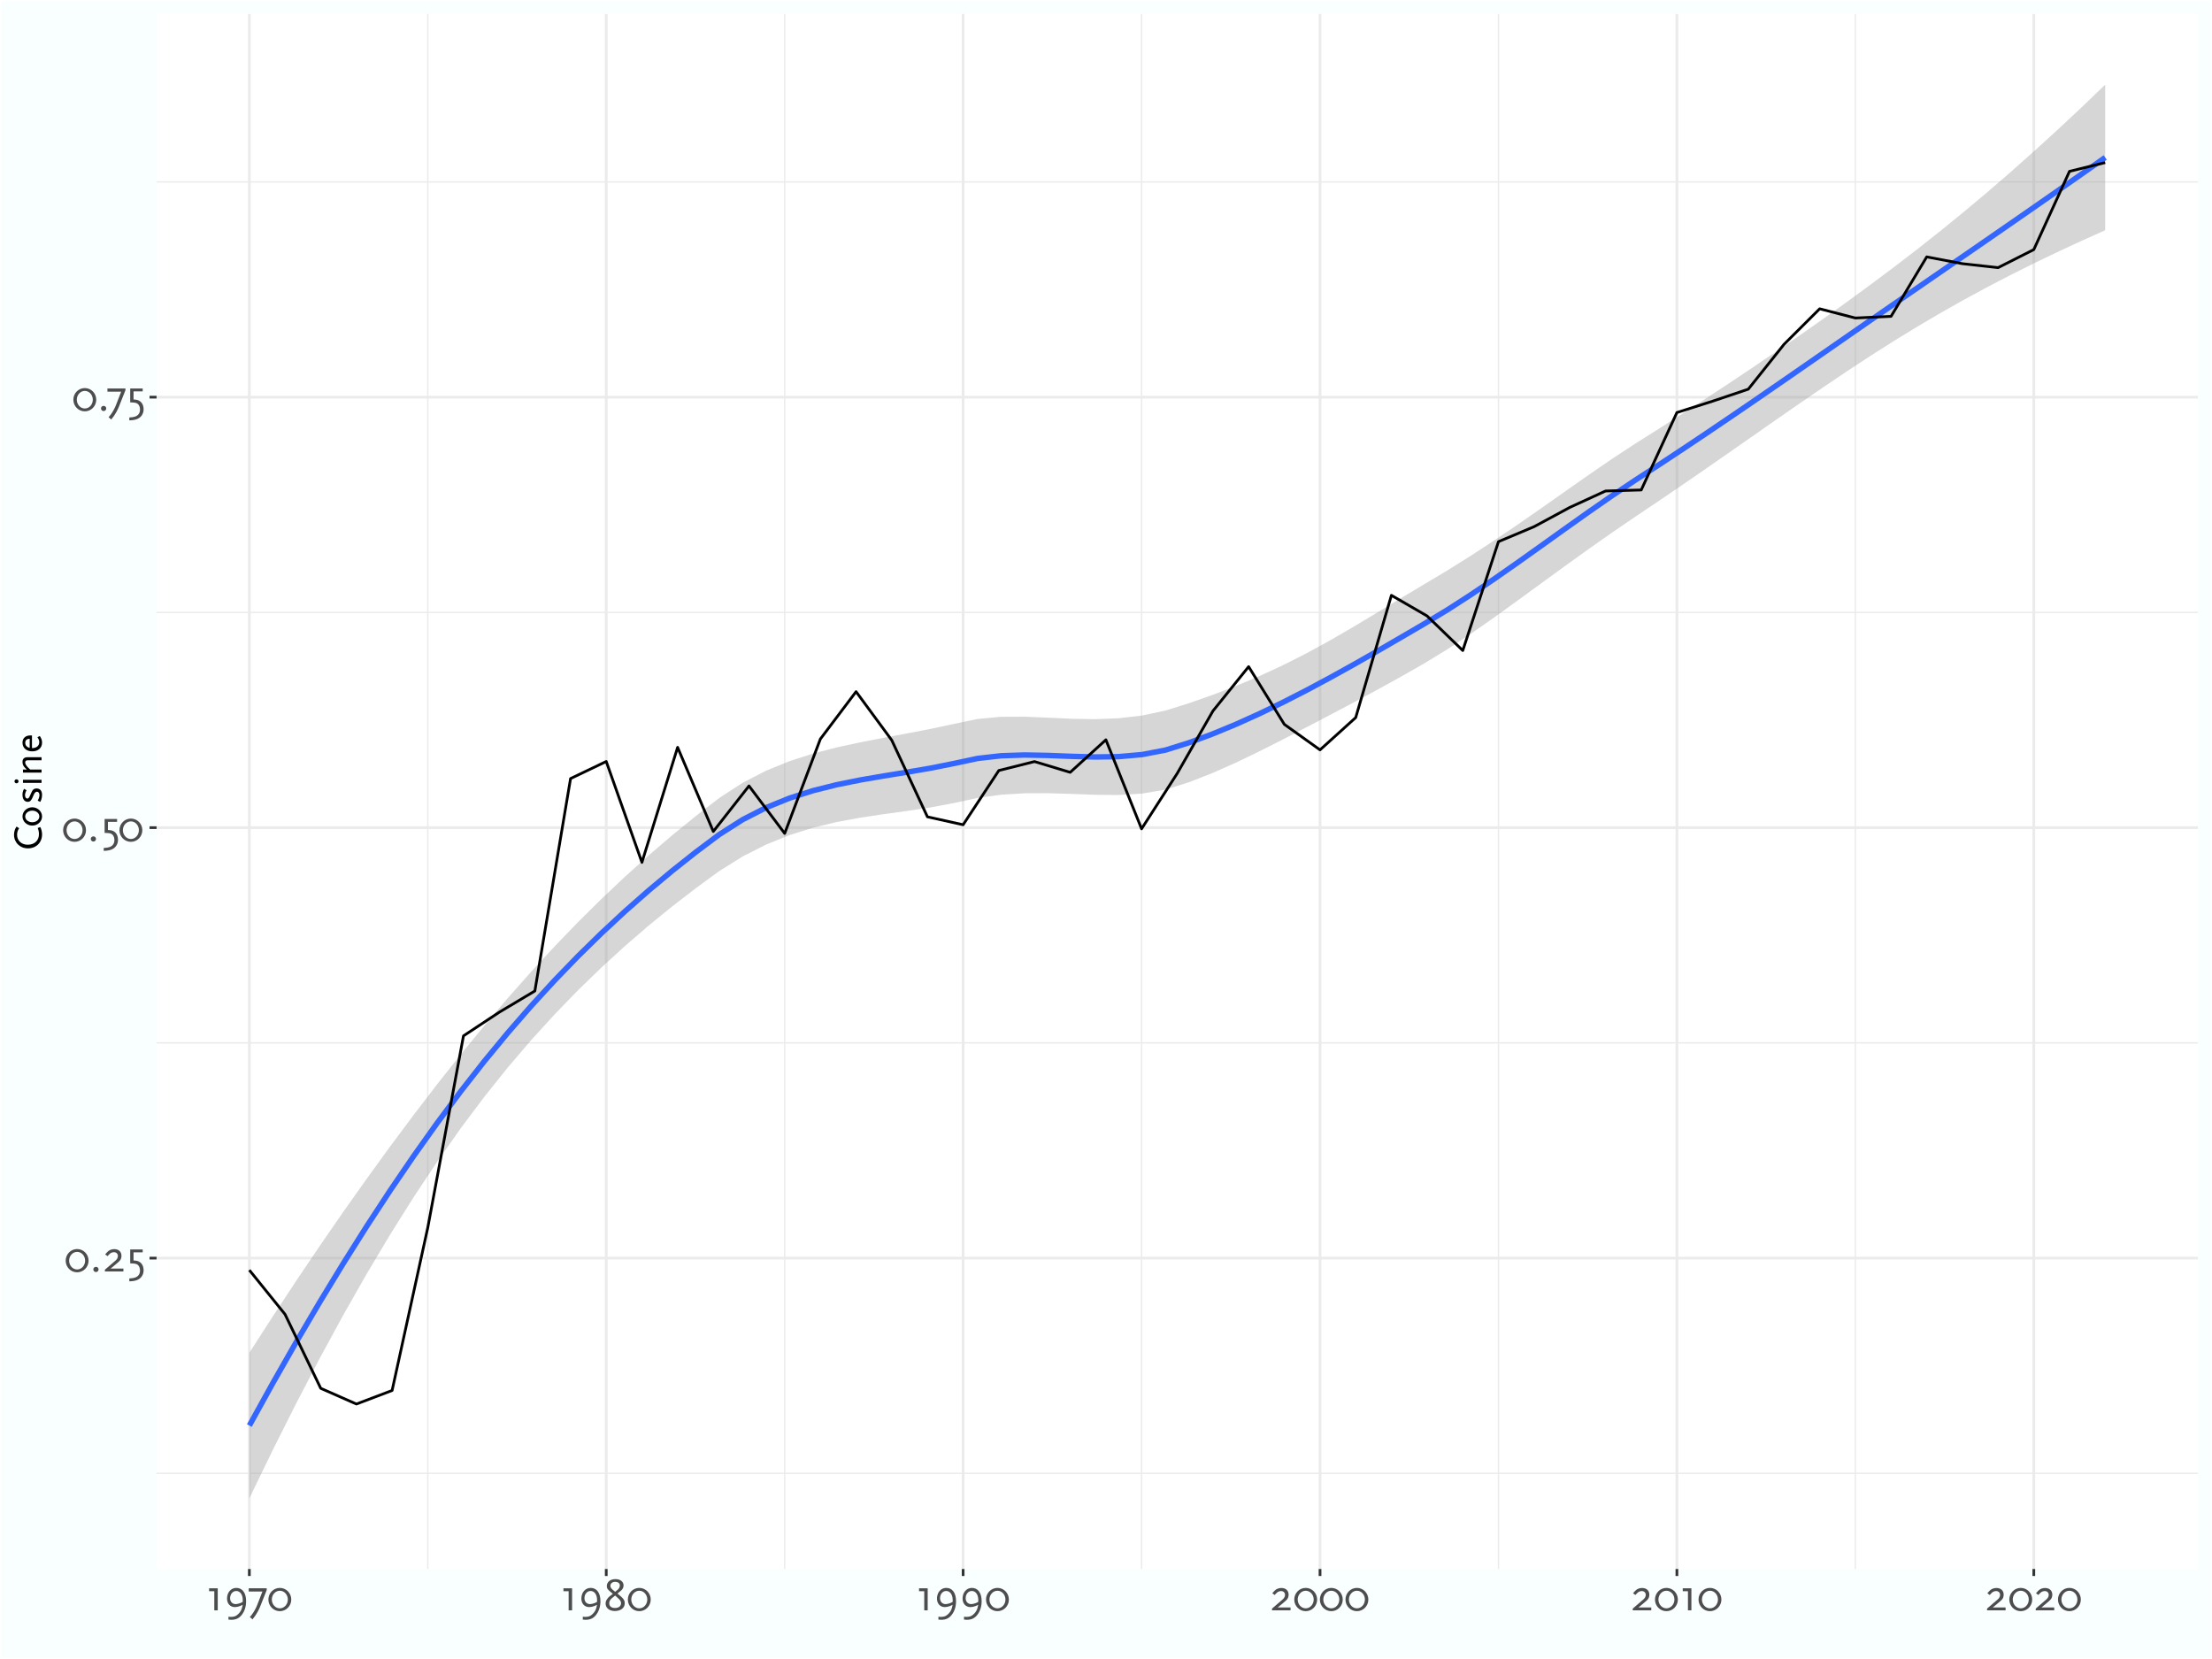 <?xml version="1.0" encoding="UTF-8"?>
<svg xmlns="http://www.w3.org/2000/svg" xmlns:xlink="http://www.w3.org/1999/xlink" width="864" height="648" viewBox="0 0 864 648">
<defs>
<g>
<g id="glyph-0-0">
<path d="M 1.547 0 L 8.266 0 L 8.266 -11.875 L 1.547 -11.875 Z M 2.578 -1.031 L 2.578 -10.859 L 7.234 -10.859 L 7.234 -1.031 Z M 2.578 -1.031 "/>
</g>
<g id="glyph-0-1">
<path d="M 9.375 -4.219 C 9.375 -6.734 7.375 -8.766 4.906 -8.766 C 2.438 -8.766 0.438 -6.734 0.438 -4.219 C 0.438 -1.703 2.438 0.328 4.906 0.328 C 7.375 0.328 9.375 -1.703 9.375 -4.219 Z M 8.031 -4.219 C 8.031 -2.328 6.625 -0.781 4.906 -0.781 C 3.188 -0.781 1.781 -2.328 1.781 -4.219 C 1.781 -6.125 3.188 -7.656 4.906 -7.656 C 6.625 -7.656 8.031 -6.125 8.031 -4.219 Z M 8.031 -4.219 "/>
</g>
<g id="glyph-0-2">
<path d="M 3.281 -0.812 C 3.281 -1.375 2.828 -1.812 2.266 -1.812 C 1.688 -1.812 1.234 -1.375 1.234 -0.812 C 1.234 -0.234 1.688 0.219 2.266 0.219 C 2.828 0.219 3.281 -0.234 3.281 -0.812 Z M 3.281 -0.812 "/>
</g>
<g id="glyph-0-3">
<path d="M 7.984 0 L 7.984 -1.141 L 3 -1.141 L 5.328 -3.078 C 6.5 -4.062 6.797 -4.406 7.016 -4.953 C 7.156 -5.297 7.234 -5.688 7.234 -6.109 C 7.234 -7.703 6.141 -8.734 4.391 -8.734 C 3.547 -8.734 2.734 -8.453 2.156 -8.016 C 1.75 -7.688 1.672 -7.609 0.859 -6.672 L 1.781 -6 C 2.625 -6.906 2.688 -6.953 3.062 -7.203 C 3.359 -7.391 3.828 -7.531 4.25 -7.531 C 5.188 -7.531 5.828 -6.938 5.828 -6.047 C 5.828 -5.422 5.531 -4.812 4.938 -4.297 L 0.75 -0.688 L 0.75 0 Z M 7.984 0 "/>
</g>
<g id="glyph-0-4">
<path d="M 6.875 -0.453 C 6.875 -2.656 5.641 -4.094 3.641 -4.25 L 2.938 -4.297 L 2.938 -7.469 L 6.516 -7.469 L 6.516 -8.609 L 1.641 -8.609 L 1.641 -3.172 L 2.516 -3.125 C 3.625 -3.094 4.234 -2.922 4.688 -2.5 C 5.188 -2.016 5.469 -1.266 5.469 -0.359 C 5.469 1.016 4.75 2 3.484 2.391 C 2.828 2.594 2.484 2.641 1.297 2.719 L 1.297 3.859 C 2.375 3.797 2.734 3.766 3.344 3.641 C 4 3.516 4.594 3.281 5.062 2.969 C 6.203 2.234 6.875 0.969 6.875 -0.453 Z M 6.875 -0.453 "/>
</g>
<g id="glyph-0-5">
<path d="M 7.781 -7.922 L 7.781 -8.609 L 0.75 -8.609 L 0.75 -7.359 L 6.109 -7.359 L 4.047 -2.031 C 3.562 -0.781 2.734 0.703 1.906 1.766 C 1.766 1.969 1.516 2.25 1.188 2.625 L 2.234 3.516 C 3.219 2.297 3.547 1.812 4.234 0.594 C 4.625 -0.125 4.938 -0.781 5.172 -1.344 Z M 7.781 -7.922 "/>
</g>
<g id="glyph-0-6">
<path d="M 4.656 0 L 4.656 -8.609 L 1.281 -8.609 L 1.281 -7.469 L 3.312 -7.469 L 3.312 0 Z M 4.656 0 "/>
</g>
<g id="glyph-0-7">
<path d="M 8.734 -3.578 C 8.734 -6.797 7.297 -8.766 4.906 -8.766 C 2.828 -8.766 1.281 -7 1.281 -4.594 C 1.281 -2.625 2.531 -1.266 4.344 -1.266 C 4.969 -1.266 5.672 -1.406 6.375 -1.688 C 6.609 -1.781 6.766 -1.859 7.391 -2.156 C 7.094 -0.516 6.828 0.109 6.047 1.047 C 5.484 1.688 4.875 2.156 4.25 2.359 C 3.875 2.484 3.328 2.562 2.766 2.562 C 2.453 2.562 2.266 2.531 1.844 2.484 L 1.844 3.625 C 2.406 3.672 2.625 3.688 2.984 3.688 C 4.734 3.688 6 3.094 7.016 1.797 C 8.141 0.375 8.734 -1.469 8.734 -3.578 Z M 7.422 -4 C 7.422 -3.812 7.422 -3.656 7.391 -3.281 C 6.656 -2.891 6.281 -2.734 5.688 -2.594 C 5.297 -2.484 4.875 -2.438 4.625 -2.438 C 3.359 -2.438 2.484 -3.406 2.484 -4.734 C 2.484 -6.344 3.531 -7.562 4.875 -7.562 C 6.406 -7.562 7.422 -6.141 7.422 -4 Z M 7.422 -4 "/>
</g>
<g id="glyph-0-8">
<path d="M 8.219 -2.688 C 8.219 -3.531 8.062 -3.984 7.469 -4.688 C 7.25 -4.953 7.031 -5.172 6.859 -5.312 L 5.375 -6.562 L 6.625 -7.578 C 7.375 -8.188 7.766 -8.906 7.766 -9.719 C 7.766 -11.203 6.469 -12.203 4.594 -12.203 C 2.594 -12.203 1.219 -11.094 1.219 -9.453 C 1.219 -8.656 1.5 -8.219 2.406 -7.438 L 3.578 -6.438 L 2.297 -5.453 C 1.875 -5.125 1.281 -4.406 1.047 -3.953 C 0.859 -3.594 0.75 -3.156 0.75 -2.656 C 0.75 -0.922 2.219 0.266 4.359 0.266 C 6.641 0.266 8.219 -0.953 8.219 -2.688 Z M 6.781 -2.812 C 6.781 -1.641 5.891 -0.922 4.406 -0.922 C 2.984 -0.922 2.172 -1.609 2.172 -2.812 C 2.172 -3.562 2.562 -4.234 3.344 -4.859 L 4.484 -5.781 L 5.609 -4.75 C 6.469 -4 6.781 -3.453 6.781 -2.812 Z M 6.312 -9.719 C 6.312 -9.125 6 -8.484 5.469 -8.047 L 4.484 -7.234 L 3.516 -8.047 C 2.922 -8.547 2.625 -9.047 2.625 -9.578 C 2.625 -10.469 3.391 -11.141 4.453 -11.141 C 5.594 -11.141 6.312 -10.578 6.312 -9.719 Z M 6.312 -9.719 "/>
</g>
<g id="glyph-1-0">
<path d="M 0 -1.375 L 0 -7.344 L -10.562 -7.344 L -10.562 -1.375 Z M -0.906 -2.281 L -9.641 -2.281 L -9.641 -6.438 L -0.906 -6.438 Z M -0.906 -2.281 "/>
</g>
<g id="glyph-1-1">
<path d="M -9.75 -9.312 C -10.109 -8.781 -10.219 -8.562 -10.406 -8.094 C -10.625 -7.469 -10.75 -6.797 -10.75 -6.109 C -10.75 -3.094 -8.422 -0.797 -5.328 -0.797 C -2.078 -0.797 0.203 -3.062 0.203 -6.234 C 0.203 -6.734 0.156 -7.172 0.031 -7.703 C -0.094 -8.219 -0.188 -8.484 -0.484 -9.125 L -1.5 -8.75 C -1.156 -7.906 -1.016 -7.219 -1.016 -6.312 C -1.016 -3.844 -2.75 -2.219 -5.406 -2.219 C -7.828 -2.219 -9.547 -3.828 -9.547 -6.062 C -9.547 -7.094 -9.312 -7.859 -8.75 -8.656 Z M -9.75 -9.312 "/>
</g>
<g id="glyph-1-2">
<path d="M -3.609 -7.844 C -5.719 -7.844 -7.438 -6.219 -7.438 -4.266 C -7.438 -2.297 -5.719 -0.688 -3.609 -0.688 C -1.531 -0.688 0.203 -2.297 0.203 -4.266 C 0.203 -6.219 -1.531 -7.844 -3.609 -7.844 Z M -3.609 -6.531 C -2.078 -6.531 -0.859 -5.531 -0.859 -4.266 C -0.859 -2.984 -2.078 -2 -3.609 -2 C -5.156 -2 -6.375 -2.984 -6.375 -4.266 C -6.375 -5.531 -5.156 -6.531 -3.609 -6.531 Z M -3.609 -6.531 "/>
</g>
<g id="glyph-1-3">
<path d="M -1.875 -6.188 C -3.016 -6.188 -3.5 -5.766 -4.141 -4.219 C -4.688 -2.906 -4.797 -2.719 -5.094 -2.438 C -5.203 -2.312 -5.359 -2.25 -5.531 -2.25 C -6.078 -2.25 -6.453 -2.781 -6.453 -3.594 C -6.453 -3.875 -6.406 -4.141 -6.312 -4.438 C -6.219 -4.797 -6.125 -5.016 -5.844 -5.469 L -6.812 -6.062 C -7.156 -5.453 -7.266 -5.203 -7.359 -4.656 C -7.422 -4.359 -7.438 -4.031 -7.438 -3.734 C -7.438 -2.031 -6.656 -0.969 -5.391 -0.969 C -4.516 -0.969 -4.016 -1.453 -3.422 -2.859 C -2.891 -4.156 -2.688 -4.5 -2.266 -4.781 C -2.156 -4.859 -1.953 -4.922 -1.781 -4.922 C -1.219 -4.922 -0.812 -4.391 -0.812 -3.641 C -0.812 -3.203 -0.922 -2.531 -1.312 -1.812 L -1.5 -1.438 L -0.5 -0.938 C -0.125 -1.656 -0.016 -1.969 0.109 -2.656 C 0.172 -3.031 0.203 -3.359 0.203 -3.656 C 0.203 -5.25 -0.578 -6.188 -1.875 -6.188 Z M -1.875 -6.188 "/>
</g>
<g id="glyph-1-4">
<path d="M 0 -2.578 L -7.25 -2.578 L -7.25 -1.375 L 0 -1.375 Z M -9.781 -2.766 C -10.203 -2.766 -10.562 -2.422 -10.562 -1.984 C -10.562 -1.547 -10.203 -1.203 -9.781 -1.203 C -9.344 -1.203 -8.984 -1.547 -8.984 -1.984 C -8.984 -2.422 -9.344 -2.766 -9.781 -2.766 Z M -9.781 -2.766 "/>
</g>
<g id="glyph-1-5">
<path d="M 0 -7.406 L -5.422 -7.406 C -6.781 -7.406 -7.438 -6.781 -7.438 -5.5 C -7.438 -4.828 -7.188 -4.109 -6.719 -3.562 C -6.438 -3.219 -6.281 -3.078 -5.734 -2.578 L -7.25 -2.578 L -7.25 -1.375 L 0 -1.375 L 0 -2.578 L -4.438 -2.578 C -5.828 -3.844 -6.375 -4.625 -6.375 -5.359 C -6.375 -5.703 -6.219 -5.984 -5.984 -6.094 C -5.781 -6.172 -5.609 -6.203 -5.141 -6.203 L 0 -6.203 Z M 0 -7.406 "/>
</g>
<g id="glyph-1-6">
<path d="M -3.734 -6.906 L -4.438 -6.906 C -6.234 -6.906 -7.438 -5.812 -7.438 -4.109 C -7.438 -2.047 -5.922 -0.688 -3.609 -0.688 C -1.328 -0.688 0.203 -2.047 0.203 -4.062 C 0.203 -5.016 0 -5.609 -0.672 -6.688 L -1.609 -6.203 C -1.078 -5.422 -0.891 -4.953 -0.891 -4.312 C -0.891 -2.844 -1.969 -1.953 -3.734 -1.953 Z M -4.625 -5.594 L -4.625 -2.047 C -5.75 -2.312 -6.359 -3.031 -6.359 -4.031 C -6.359 -5.031 -5.75 -5.578 -4.625 -5.594 Z M -4.625 -5.594 "/>
</g>
</g>
<clipPath id="clip-0">
<path clip-rule="nonzero" d="M 61.152 5.48 L 858.523 5.48 L 858.523 612.852 L 61.152 612.852 Z M 61.152 5.48 "/>
</clipPath>
<clipPath id="clip-1">
<path clip-rule="nonzero" d="M 61.152 575 L 858.523 575 L 858.523 576 L 61.152 576 Z M 61.152 575 "/>
</clipPath>
<clipPath id="clip-2">
<path clip-rule="nonzero" d="M 61.152 407 L 858.523 407 L 858.523 408 L 61.152 408 Z M 61.152 407 "/>
</clipPath>
<clipPath id="clip-3">
<path clip-rule="nonzero" d="M 61.152 238 L 858.523 238 L 858.523 240 L 61.152 240 Z M 61.152 238 "/>
</clipPath>
<clipPath id="clip-4">
<path clip-rule="nonzero" d="M 61.152 70 L 858.523 70 L 858.523 72 L 61.152 72 Z M 61.152 70 "/>
</clipPath>
<clipPath id="clip-5">
<path clip-rule="nonzero" d="M 166 5.48 L 168 5.48 L 168 612.852 L 166 612.852 Z M 166 5.48 "/>
</clipPath>
<clipPath id="clip-6">
<path clip-rule="nonzero" d="M 306 5.48 L 307 5.48 L 307 612.852 L 306 612.852 Z M 306 5.48 "/>
</clipPath>
<clipPath id="clip-7">
<path clip-rule="nonzero" d="M 445 5.48 L 447 5.48 L 447 612.852 L 445 612.852 Z M 445 5.48 "/>
</clipPath>
<clipPath id="clip-8">
<path clip-rule="nonzero" d="M 585 5.48 L 586 5.48 L 586 612.852 L 585 612.852 Z M 585 5.48 "/>
</clipPath>
<clipPath id="clip-9">
<path clip-rule="nonzero" d="M 724 5.48 L 725 5.48 L 725 612.852 L 724 612.852 Z M 724 5.48 "/>
</clipPath>
<clipPath id="clip-10">
<path clip-rule="nonzero" d="M 61.152 490 L 858.523 490 L 858.523 492 L 61.152 492 Z M 61.152 490 "/>
</clipPath>
<clipPath id="clip-11">
<path clip-rule="nonzero" d="M 61.152 322 L 858.523 322 L 858.523 324 L 61.152 324 Z M 61.152 322 "/>
</clipPath>
<clipPath id="clip-12">
<path clip-rule="nonzero" d="M 61.152 154 L 858.523 154 L 858.523 156 L 61.152 156 Z M 61.152 154 "/>
</clipPath>
<clipPath id="clip-13">
<path clip-rule="nonzero" d="M 96 5.48 L 98 5.48 L 98 612.852 L 96 612.852 Z M 96 5.48 "/>
</clipPath>
<clipPath id="clip-14">
<path clip-rule="nonzero" d="M 236 5.48 L 238 5.48 L 238 612.852 L 236 612.852 Z M 236 5.48 "/>
</clipPath>
<clipPath id="clip-15">
<path clip-rule="nonzero" d="M 375 5.48 L 377 5.48 L 377 612.852 L 375 612.852 Z M 375 5.48 "/>
</clipPath>
<clipPath id="clip-16">
<path clip-rule="nonzero" d="M 515 5.48 L 517 5.48 L 517 612.852 L 515 612.852 Z M 515 5.48 "/>
</clipPath>
<clipPath id="clip-17">
<path clip-rule="nonzero" d="M 654 5.48 L 656 5.48 L 656 612.852 L 654 612.852 Z M 654 5.48 "/>
</clipPath>
<clipPath id="clip-18">
<path clip-rule="nonzero" d="M 793 5.48 L 795 5.48 L 795 612.852 L 793 612.852 Z M 793 5.48 "/>
</clipPath>
</defs>
<rect x="-86.4" y="-64.8" width="1036.8" height="777.6" fill="rgb(100%, 100%, 100%)" fill-opacity="1"/>
<rect x="-86.4" y="-64.8" width="1036.8" height="777.6" fill="rgb(97.647%, 100%, 100%)" fill-opacity="1"/>
<path fill="none" stroke-width="1.067" stroke-linecap="round" stroke-linejoin="round" stroke="rgb(100%, 100%, 100%)" stroke-opacity="1" stroke-miterlimit="10" d="M 0 648 L 864 648 L 864 0 L 0 0 Z M 0 648 "/>
<g clip-path="url(#clip-0)">
<path fill-rule="nonzero" fill="rgb(100%, 100%, 100%)" fill-opacity="1" d="M 61.152 612.848 L 858.523 612.848 L 858.523 5.477 L 61.152 5.477 Z M 61.152 612.848 "/>
</g>
<g clip-path="url(#clip-1)">
<path fill="none" stroke-width="0.533" stroke-linecap="butt" stroke-linejoin="round" stroke="rgb(92.157%, 92.157%, 92.157%)" stroke-opacity="1" stroke-miterlimit="10" d="M 61.152 575.492 L 858.52 575.492 "/>
</g>
<g clip-path="url(#clip-2)">
<path fill="none" stroke-width="0.533" stroke-linecap="butt" stroke-linejoin="round" stroke="rgb(92.157%, 92.157%, 92.157%)" stroke-opacity="1" stroke-miterlimit="10" d="M 61.152 407.348 L 858.52 407.348 "/>
</g>
<g clip-path="url(#clip-3)">
<path fill="none" stroke-width="0.533" stroke-linecap="butt" stroke-linejoin="round" stroke="rgb(92.157%, 92.157%, 92.157%)" stroke-opacity="1" stroke-miterlimit="10" d="M 61.152 239.203 L 858.52 239.203 "/>
</g>
<g clip-path="url(#clip-4)">
<path fill="none" stroke-width="0.533" stroke-linecap="butt" stroke-linejoin="round" stroke="rgb(92.157%, 92.157%, 92.157%)" stroke-opacity="1" stroke-miterlimit="10" d="M 61.152 71.059 L 858.52 71.059 "/>
</g>
<g clip-path="url(#clip-5)">
<path fill="none" stroke-width="0.533" stroke-linecap="butt" stroke-linejoin="round" stroke="rgb(92.157%, 92.157%, 92.157%)" stroke-opacity="1" stroke-miterlimit="10" d="M 167.094 612.848 L 167.094 5.48 "/>
</g>
<g clip-path="url(#clip-6)">
<path fill="none" stroke-width="0.533" stroke-linecap="butt" stroke-linejoin="round" stroke="rgb(92.157%, 92.157%, 92.157%)" stroke-opacity="1" stroke-miterlimit="10" d="M 306.496 612.848 L 306.496 5.48 "/>
</g>
<g clip-path="url(#clip-7)">
<path fill="none" stroke-width="0.533" stroke-linecap="butt" stroke-linejoin="round" stroke="rgb(92.157%, 92.157%, 92.157%)" stroke-opacity="1" stroke-miterlimit="10" d="M 445.895 612.848 L 445.895 5.48 "/>
</g>
<g clip-path="url(#clip-8)">
<path fill="none" stroke-width="0.533" stroke-linecap="butt" stroke-linejoin="round" stroke="rgb(92.157%, 92.157%, 92.157%)" stroke-opacity="1" stroke-miterlimit="10" d="M 585.297 612.848 L 585.297 5.48 "/>
</g>
<g clip-path="url(#clip-9)">
<path fill="none" stroke-width="0.533" stroke-linecap="butt" stroke-linejoin="round" stroke="rgb(92.157%, 92.157%, 92.157%)" stroke-opacity="1" stroke-miterlimit="10" d="M 724.695 612.848 L 724.695 5.48 "/>
</g>
<g clip-path="url(#clip-10)">
<path fill="none" stroke-width="1.067" stroke-linecap="butt" stroke-linejoin="round" stroke="rgb(92.157%, 92.157%, 92.157%)" stroke-opacity="1" stroke-miterlimit="10" d="M 61.152 491.422 L 858.52 491.422 "/>
</g>
<g clip-path="url(#clip-11)">
<path fill="none" stroke-width="1.067" stroke-linecap="butt" stroke-linejoin="round" stroke="rgb(92.157%, 92.157%, 92.157%)" stroke-opacity="1" stroke-miterlimit="10" d="M 61.152 323.277 L 858.52 323.277 "/>
</g>
<g clip-path="url(#clip-12)">
<path fill="none" stroke-width="1.067" stroke-linecap="butt" stroke-linejoin="round" stroke="rgb(92.157%, 92.157%, 92.157%)" stroke-opacity="1" stroke-miterlimit="10" d="M 61.152 155.129 L 858.52 155.129 "/>
</g>
<g clip-path="url(#clip-13)">
<path fill="none" stroke-width="1.067" stroke-linecap="butt" stroke-linejoin="round" stroke="rgb(92.157%, 92.157%, 92.157%)" stroke-opacity="1" stroke-miterlimit="10" d="M 97.395 612.848 L 97.395 5.48 "/>
</g>
<g clip-path="url(#clip-14)">
<path fill="none" stroke-width="1.067" stroke-linecap="butt" stroke-linejoin="round" stroke="rgb(92.157%, 92.157%, 92.157%)" stroke-opacity="1" stroke-miterlimit="10" d="M 236.797 612.848 L 236.797 5.48 "/>
</g>
<g clip-path="url(#clip-15)">
<path fill="none" stroke-width="1.067" stroke-linecap="butt" stroke-linejoin="round" stroke="rgb(92.157%, 92.157%, 92.157%)" stroke-opacity="1" stroke-miterlimit="10" d="M 376.195 612.848 L 376.195 5.48 "/>
</g>
<g clip-path="url(#clip-16)">
<path fill="none" stroke-width="1.067" stroke-linecap="butt" stroke-linejoin="round" stroke="rgb(92.157%, 92.157%, 92.157%)" stroke-opacity="1" stroke-miterlimit="10" d="M 515.598 612.848 L 515.598 5.48 "/>
</g>
<g clip-path="url(#clip-17)">
<path fill="none" stroke-width="1.067" stroke-linecap="butt" stroke-linejoin="round" stroke="rgb(92.157%, 92.157%, 92.157%)" stroke-opacity="1" stroke-miterlimit="10" d="M 654.996 612.848 L 654.996 5.48 "/>
</g>
<g clip-path="url(#clip-18)">
<path fill="none" stroke-width="1.067" stroke-linecap="butt" stroke-linejoin="round" stroke="rgb(92.157%, 92.157%, 92.157%)" stroke-opacity="1" stroke-miterlimit="10" d="M 794.395 612.848 L 794.395 5.48 "/>
</g>
<path fill-rule="nonzero" fill="rgb(60%, 60%, 60%)" fill-opacity="0.4" d="M 97.395 528.398 L 106.57 514.148 L 115.746 500.219 L 124.922 486.613 L 134.098 473.328 L 143.273 460.363 L 152.449 447.727 L 161.625 435.422 L 170.801 423.457 L 179.977 411.855 L 189.152 400.652 L 198.328 389.875 L 207.504 379.52 L 216.68 369.594 L 225.855 360.094 L 235.031 351.012 L 244.207 342.352 L 253.383 334.098 L 262.559 326.246 L 271.734 318.777 L 280.91 311.711 L 290.086 305.75 L 299.262 301.016 L 308.438 297.281 L 317.613 294.328 L 326.789 291.949 L 335.965 289.953 L 345.141 288.176 L 354.316 286.465 L 363.492 284.699 L 372.668 282.746 L 381.844 280.824 L 391.02 279.977 L 400.195 279.945 L 409.371 280.324 L 418.543 280.75 L 427.719 280.91 L 436.895 280.555 L 446.07 279.488 L 455.246 277.539 L 464.422 274.664 L 473.598 271.438 L 482.773 267.922 L 491.949 264.066 L 501.125 259.824 L 510.301 255.18 L 519.477 250.16 L 528.652 244.84 L 537.828 239.328 L 547.004 233.758 L 565.355 222.789 L 574.531 217.047 L 583.707 211.055 L 592.883 204.848 L 602.059 198.477 L 611.234 192.016 L 620.41 185.578 L 629.586 179.277 L 638.762 173.254 L 647.938 167.473 L 657.113 161.617 L 666.289 155.672 L 675.465 149.641 L 684.641 143.516 L 693.816 137.297 L 702.992 130.969 L 712.168 124.531 L 721.344 117.965 L 730.52 111.258 L 739.695 104.395 L 748.871 97.352 L 758.047 90.102 L 767.223 82.629 L 776.398 74.926 L 785.574 66.996 L 794.75 58.84 L 803.926 50.469 L 813.102 41.883 L 822.277 33.086 L 822.277 89.93 L 813.102 94.047 L 803.926 98.301 L 794.75 102.707 L 785.574 107.285 L 776.398 112.051 L 767.223 117.016 L 758.047 122.199 L 748.871 127.598 L 739.695 133.215 L 730.52 139.047 L 721.344 145.07 L 712.168 151.246 L 702.992 157.535 L 693.816 163.898 L 675.465 176.711 L 666.289 183.09 L 657.113 189.414 L 647.938 195.656 L 638.762 201.805 L 629.586 208.074 L 620.41 214.523 L 611.234 221.109 L 602.059 227.789 L 592.883 234.488 L 583.707 241.105 L 574.531 247.527 L 565.355 253.605 L 556.18 259.195 L 547.004 264.43 L 537.828 269.484 L 528.652 274.41 L 519.477 279.262 L 510.301 284.066 L 501.125 288.812 L 491.949 293.445 L 482.773 297.863 L 473.598 301.938 L 464.422 305.535 L 455.246 308.41 L 446.07 309.98 L 436.895 310.527 L 427.719 310.441 L 418.543 310.098 L 409.371 309.82 L 400.195 309.855 L 391.02 310.414 L 381.844 311.664 L 372.668 313.652 L 363.492 315.371 L 354.316 316.746 L 345.141 318.012 L 335.965 319.387 L 326.789 321.082 L 317.613 323.289 L 308.438 326.168 L 299.262 329.867 L 290.086 334.52 L 280.91 340.262 L 271.734 346.961 L 262.559 354.043 L 253.383 361.516 L 244.207 369.422 L 235.031 377.801 L 225.855 386.695 L 216.68 396.16 L 207.504 406.234 L 198.328 416.977 L 189.152 428.441 L 179.977 440.676 L 170.801 453.703 L 161.625 467.52 L 152.449 482.117 L 143.273 497.488 L 134.098 513.617 L 124.922 530.477 L 115.746 548.051 L 106.57 566.312 L 97.395 585.242 Z M 97.395 528.398 "/>
<path fill="none" stroke-width="2.134" stroke-linecap="butt" stroke-linejoin="round" stroke="rgb(20%, 40%, 100%)" stroke-opacity="1" stroke-miterlimit="10" d="M 97.395 556.82 L 106.57 540.23 L 115.746 524.133 L 124.922 508.543 L 134.098 493.473 L 143.273 478.926 L 152.449 464.922 L 161.625 451.469 L 170.801 438.582 L 179.977 426.266 L 189.152 414.547 L 198.328 403.426 L 207.504 392.879 L 216.68 382.875 L 225.855 373.395 L 235.031 364.406 L 244.207 355.887 L 253.383 347.809 L 262.559 340.145 L 271.734 332.867 L 280.91 325.984 L 290.086 320.137 L 299.262 315.441 L 308.438 311.723 L 317.613 308.809 L 326.789 306.516 L 335.965 304.668 L 345.141 303.094 L 354.316 301.605 L 363.492 300.035 L 372.668 298.199 L 381.844 296.242 L 391.02 295.195 L 400.195 294.898 L 409.371 295.07 L 418.543 295.426 L 427.719 295.676 L 436.895 295.539 L 446.07 294.734 L 455.246 292.973 L 464.422 290.098 L 473.598 286.688 L 482.773 282.895 L 491.949 278.758 L 501.125 274.32 L 510.301 269.625 L 519.477 264.711 L 528.652 259.625 L 537.828 254.406 L 547.004 249.094 L 556.18 243.734 L 565.355 238.199 L 574.531 232.285 L 583.707 226.078 L 592.883 219.668 L 602.059 213.133 L 611.234 206.562 L 620.41 200.051 L 629.586 193.676 L 638.762 187.527 L 647.938 181.566 L 657.113 175.516 L 666.289 169.383 L 675.465 163.176 L 684.641 156.91 L 693.816 150.598 L 702.992 144.254 L 712.168 137.887 L 721.344 131.516 L 730.52 125.152 L 739.695 118.805 L 767.223 99.82 L 776.398 93.488 L 785.574 87.141 L 794.75 80.773 L 803.926 74.383 L 813.102 67.965 L 822.277 61.508 "/>
<path fill="none" stroke-width="1.067" stroke-linecap="butt" stroke-linejoin="round" stroke="rgb(0%, 0%, 0%)" stroke-opacity="1" stroke-miterlimit="10" d="M 97.395 496.094 L 111.336 513.371 L 125.273 542.266 L 139.215 548.41 L 153.156 543.117 L 167.094 479.477 L 181.035 404.609 L 194.977 395.387 L 208.914 387.07 L 222.855 304.109 L 236.797 297.434 L 250.734 336.84 L 264.676 291.91 L 278.613 324.77 L 292.555 306.98 L 306.496 325.531 L 320.434 288.648 L 334.375 270.156 L 348.316 289.125 L 362.254 319.051 L 376.195 322.145 L 390.137 300.965 L 404.074 297.469 L 418.016 301.672 L 431.957 288.969 L 445.895 323.738 L 459.836 302.066 L 473.777 277.695 L 487.715 260.391 L 501.656 282.93 L 515.598 292.895 L 529.535 280.285 L 543.477 232.531 L 557.414 240.59 L 571.355 254.09 L 585.297 211.57 L 599.234 205.703 L 613.176 198.18 L 627.117 191.781 L 641.055 191.387 L 654.996 161.133 L 668.938 156.699 L 682.875 152.012 L 696.816 134.516 L 710.758 120.617 L 724.695 124.215 L 738.637 123.57 L 752.578 100.336 L 766.516 102.996 L 780.457 104.539 L 794.395 97.492 L 808.336 66.93 L 822.277 63.504 "/>
<g fill="rgb(30.196%, 30.196%, 30.196%)" fill-opacity="1">
<use xlink:href="#glyph-0-1" x="25.219" y="496.634"/>
<use xlink:href="#glyph-0-2" x="35.219" y="496.634"/>
<use xlink:href="#glyph-0-3" x="40.219" y="496.634"/>
<use xlink:href="#glyph-0-4" x="49.219" y="496.634"/>
</g>
<g fill="rgb(30.196%, 30.196%, 30.196%)" fill-opacity="1">
<use xlink:href="#glyph-0-1" x="24.219" y="328.489"/>
<use xlink:href="#glyph-0-2" x="34.219" y="328.489"/>
<use xlink:href="#glyph-0-4" x="39.219" y="328.489"/>
<use xlink:href="#glyph-0-1" x="46.219" y="328.489"/>
</g>
<g fill="rgb(30.196%, 30.196%, 30.196%)" fill-opacity="1">
<use xlink:href="#glyph-0-1" x="28.219" y="160.341"/>
<use xlink:href="#glyph-0-2" x="38.219" y="160.341"/>
<use xlink:href="#glyph-0-5" x="41.219" y="160.341"/>
<use xlink:href="#glyph-0-4" x="49.219" y="160.341"/>
</g>
<path fill="none" stroke-width="1.067" stroke-linecap="butt" stroke-linejoin="round" stroke="rgb(20%, 20%, 20%)" stroke-opacity="1" stroke-miterlimit="10" d="M 58.41 491.422 L 61.152 491.422 "/>
<path fill="none" stroke-width="1.067" stroke-linecap="butt" stroke-linejoin="round" stroke="rgb(20%, 20%, 20%)" stroke-opacity="1" stroke-miterlimit="10" d="M 58.41 323.277 L 61.152 323.277 "/>
<path fill="none" stroke-width="1.067" stroke-linecap="butt" stroke-linejoin="round" stroke="rgb(20%, 20%, 20%)" stroke-opacity="1" stroke-miterlimit="10" d="M 58.41 155.129 L 61.152 155.129 "/>
<path fill="none" stroke-width="1.067" stroke-linecap="butt" stroke-linejoin="round" stroke="rgb(20%, 20%, 20%)" stroke-opacity="1" stroke-miterlimit="10" d="M 97.395 615.59 L 97.395 612.848 "/>
<path fill="none" stroke-width="1.067" stroke-linecap="butt" stroke-linejoin="round" stroke="rgb(20%, 20%, 20%)" stroke-opacity="1" stroke-miterlimit="10" d="M 236.797 615.59 L 236.797 612.848 "/>
<path fill="none" stroke-width="1.067" stroke-linecap="butt" stroke-linejoin="round" stroke="rgb(20%, 20%, 20%)" stroke-opacity="1" stroke-miterlimit="10" d="M 376.195 615.59 L 376.195 612.848 "/>
<path fill="none" stroke-width="1.067" stroke-linecap="butt" stroke-linejoin="round" stroke="rgb(20%, 20%, 20%)" stroke-opacity="1" stroke-miterlimit="10" d="M 515.598 615.59 L 515.598 612.848 "/>
<path fill="none" stroke-width="1.067" stroke-linecap="butt" stroke-linejoin="round" stroke="rgb(20%, 20%, 20%)" stroke-opacity="1" stroke-miterlimit="10" d="M 654.996 615.59 L 654.996 612.848 "/>
<path fill="none" stroke-width="1.067" stroke-linecap="butt" stroke-linejoin="round" stroke="rgb(20%, 20%, 20%)" stroke-opacity="1" stroke-miterlimit="10" d="M 794.395 615.59 L 794.395 612.848 "/>
<g fill="rgb(30.196%, 30.196%, 30.196%)" fill-opacity="1">
<use xlink:href="#glyph-0-6" x="80.395" y="628.993"/>
<use xlink:href="#glyph-0-7" x="87.395" y="628.993"/>
<use xlink:href="#glyph-0-5" x="96.395" y="628.993"/>
<use xlink:href="#glyph-0-1" x="104.395" y="628.993"/>
</g>
<g fill="rgb(30.196%, 30.196%, 30.196%)" fill-opacity="1">
<use xlink:href="#glyph-0-6" x="218.797" y="628.993"/>
<use xlink:href="#glyph-0-7" x="225.797" y="628.993"/>
<use xlink:href="#glyph-0-8" x="235.797" y="628.993"/>
<use xlink:href="#glyph-0-1" x="244.797" y="628.993"/>
</g>
<g fill="rgb(30.196%, 30.196%, 30.196%)" fill-opacity="1">
<use xlink:href="#glyph-0-6" x="357.695" y="628.993"/>
<use xlink:href="#glyph-0-7" x="364.695" y="628.993"/>
<use xlink:href="#glyph-0-7" x="374.695" y="628.993"/>
<use xlink:href="#glyph-0-1" x="384.695" y="628.993"/>
</g>
<g fill="rgb(30.196%, 30.196%, 30.196%)" fill-opacity="1">
<use xlink:href="#glyph-0-3" x="496.098" y="628.993"/>
<use xlink:href="#glyph-0-1" x="505.098" y="628.993"/>
<use xlink:href="#glyph-0-1" x="515.098" y="628.993"/>
<use xlink:href="#glyph-0-1" x="525.098" y="628.993"/>
</g>
<g fill="rgb(30.196%, 30.196%, 30.196%)" fill-opacity="1">
<use xlink:href="#glyph-0-3" x="636.996" y="628.993"/>
<use xlink:href="#glyph-0-1" x="645.996" y="628.993"/>
<use xlink:href="#glyph-0-6" x="655.996" y="628.993"/>
<use xlink:href="#glyph-0-1" x="662.996" y="628.993"/>
</g>
<g fill="rgb(30.196%, 30.196%, 30.196%)" fill-opacity="1">
<use xlink:href="#glyph-0-3" x="775.395" y="628.993"/>
<use xlink:href="#glyph-0-1" x="784.395" y="628.993"/>
<use xlink:href="#glyph-0-3" x="794.395" y="628.993"/>
<use xlink:href="#glyph-0-1" x="803.395" y="628.993"/>
</g>
<g fill="rgb(0%, 0%, 0%)" fill-opacity="1">
<use xlink:href="#glyph-1-1" x="16.225" y="332.164"/>
<use xlink:href="#glyph-1-2" x="16.225" y="323.164"/>
<use xlink:href="#glyph-1-3" x="16.225" y="314.164"/>
<use xlink:href="#glyph-1-4" x="16.225" y="307.164"/>
<use xlink:href="#glyph-1-5" x="16.225" y="303.164"/>
<use xlink:href="#glyph-1-6" x="16.225" y="294.164"/>
</g>
</svg>

